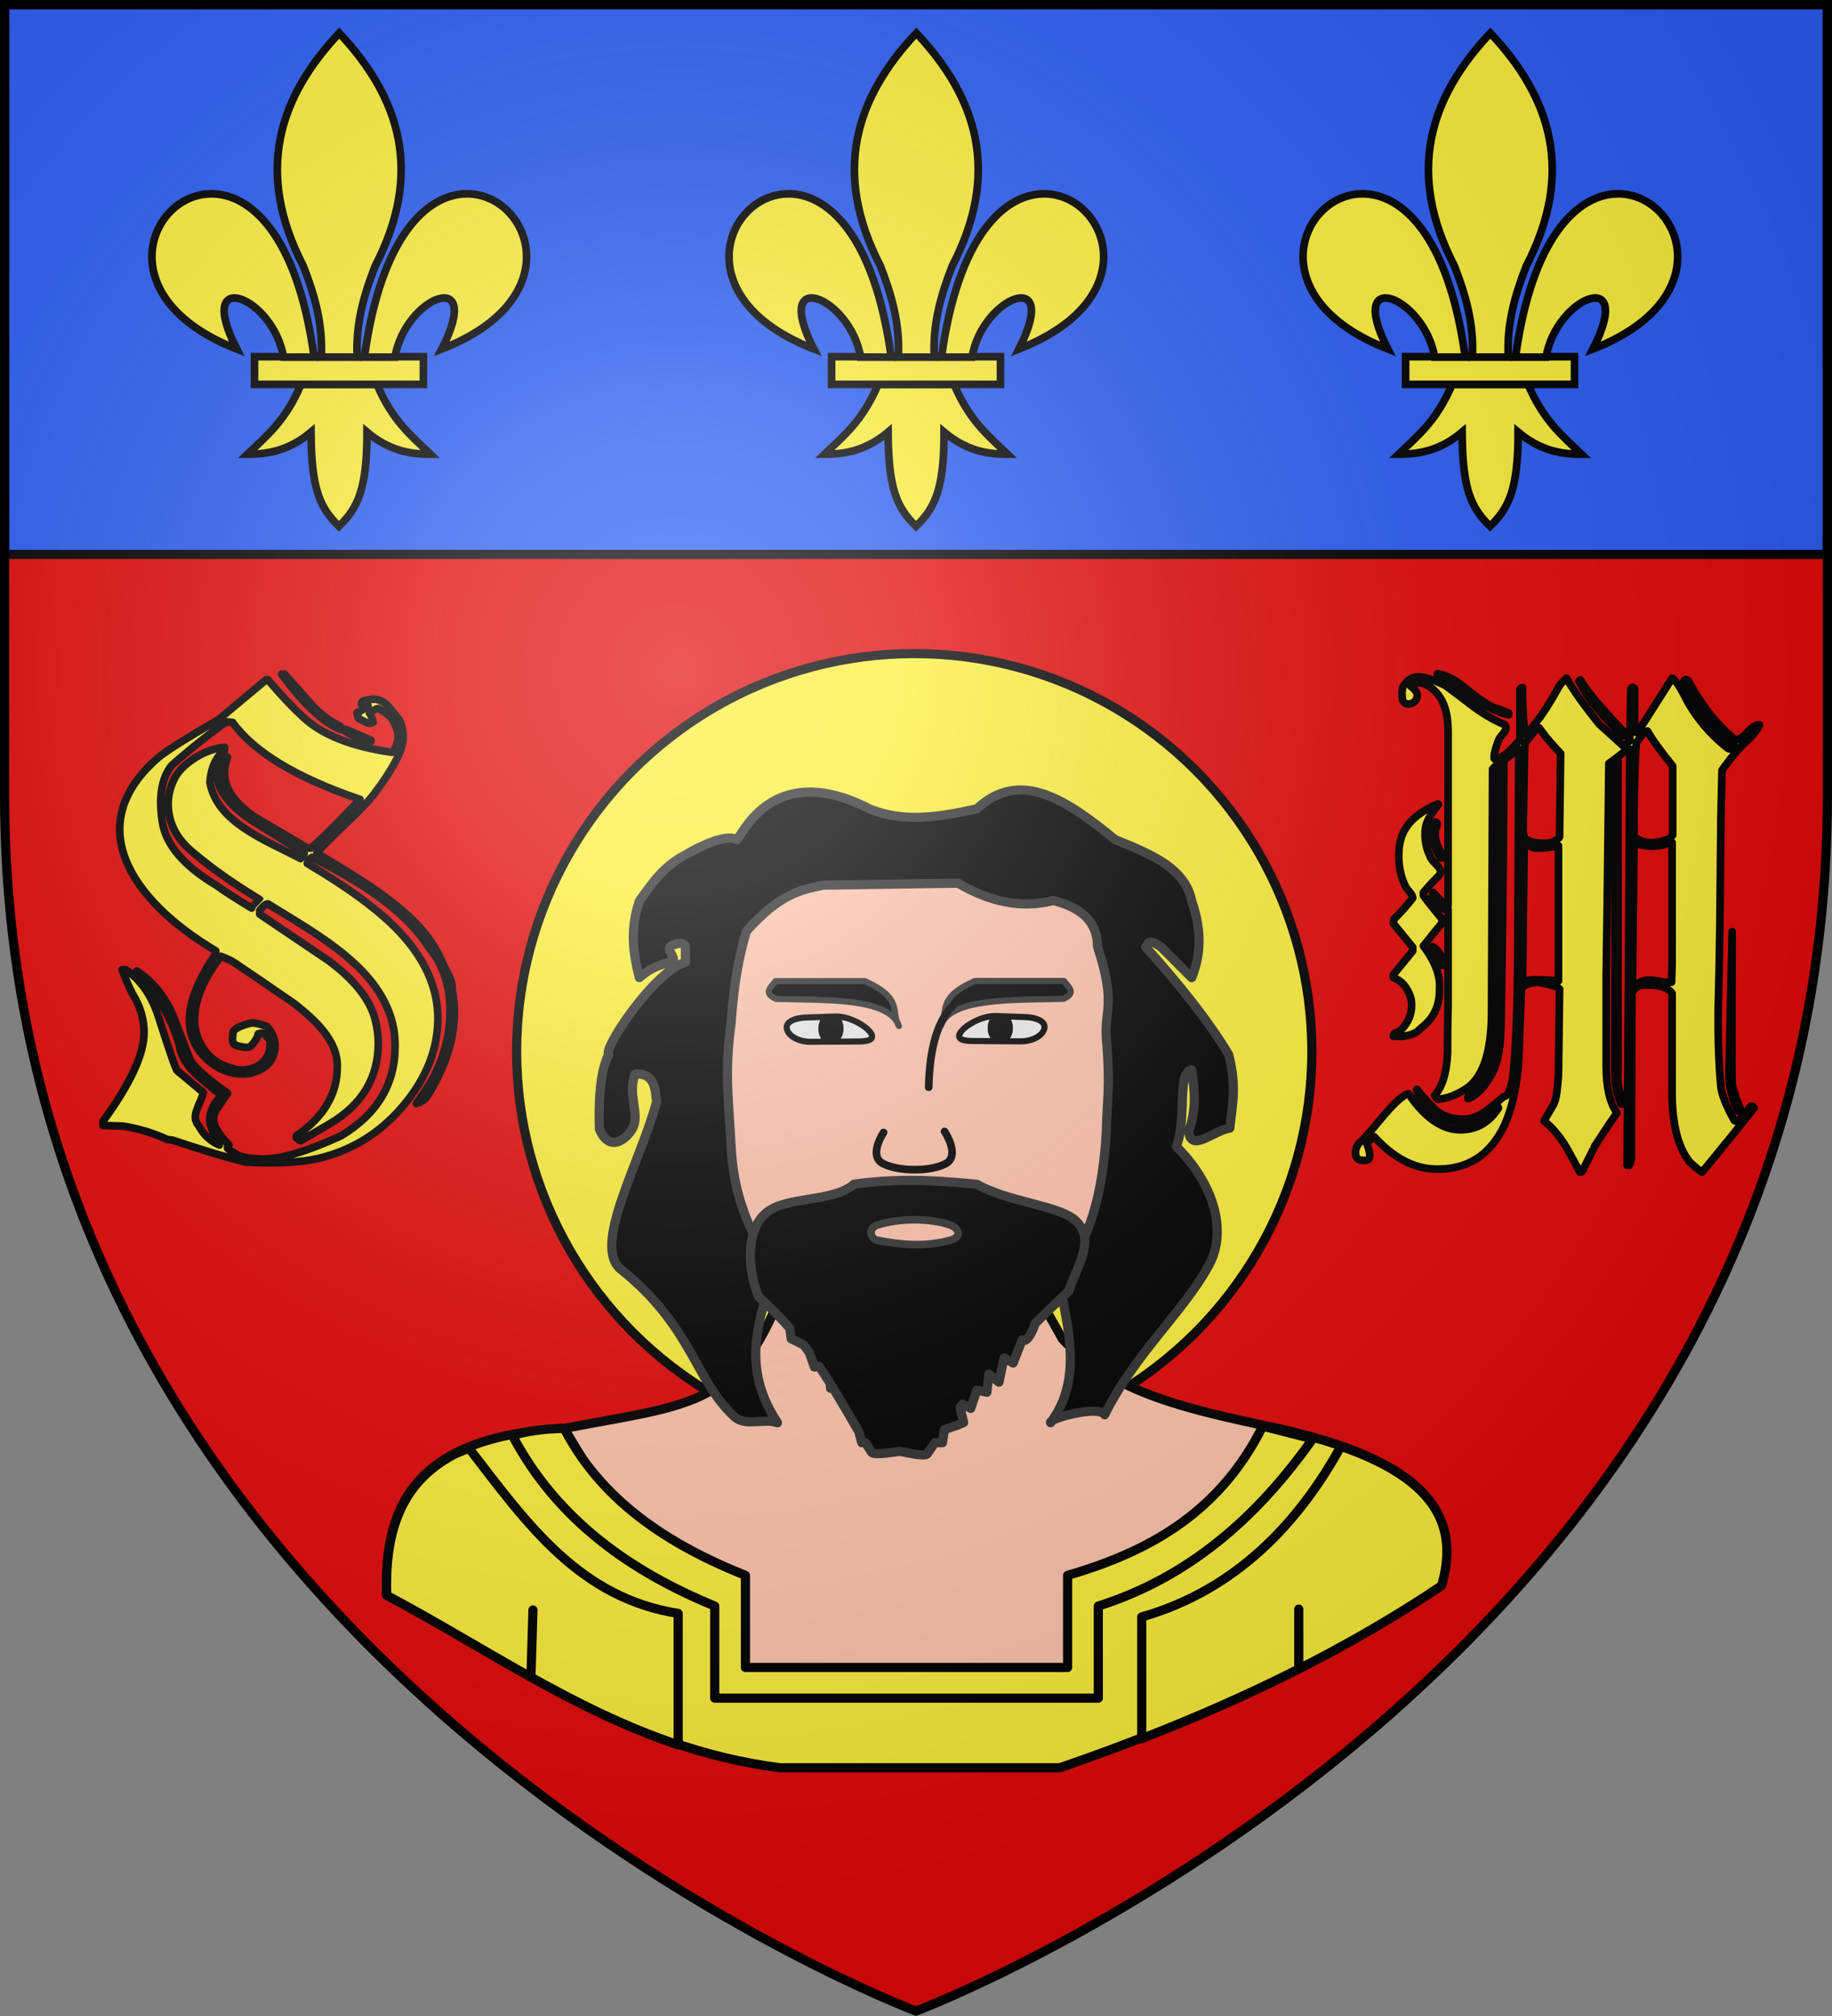 <svg height="660" width="600" xmlns="http://www.w3.org/2000/svg" xmlns:xlink="http://www.w3.org/1999/xlink"><rect width="100%" height="100%" fill="#808080" stroke="none"/><radialGradient id="a" cx="221.445" cy="226.331" gradientTransform="matrix(1.353 0 0 1.349 -77.629 -85.747)" gradientUnits="userSpaceOnUse" r="300"><stop offset="0" stop-color="#fff" stop-opacity=".314"/><stop offset=".19" stop-color="#fff" stop-opacity=".251"/><stop offset=".6" stop-color="#6b6b6b" stop-opacity=".125"/><stop offset="1" stop-opacity=".125"/></radialGradient><path d="m300 658.5s298.5-112.32 298.5-397.772c0-285.452 0-258.552 0-258.552h-597v258.552c0 285.452 298.5 397.772 298.5 397.772z" fill="#e20909" fill-rule="evenodd"/><g><g stroke="#000" stroke-linecap="round" stroke-linejoin="round"><g stroke-width="2.986" transform="matrix(1.005 0 0 1.005 -2.66 -3.592)"><circle cx="300.582" cy="346.049" fill="#fcef3c" r="129.573" stroke="#000" stroke-width="2.986"/><path d="m154.134 523.07c40.893 21.662 52.091 40.216 102.656 46.679h91.27c45.57-15.673 68.266-25.211 104.866-49.854 6.207-21.546 16.696-40.457-36.612-51.587-25.322-5.507-50.879-10.682-67.46-28.571l-10.714-19.048h-79.365c-14.759 41.525-29.53 39.951-72.27 48.2-49.656 2.553-33.196 26.387-32.37 54.181z" fill="#fec3ac" fill-rule="evenodd" stroke="#000" stroke-width="2.986"/><path d="m256.003 407.054c-1.038 19.763-15.376 36.486 0 60-4.391-1.635-10.375 1.346-14.008-1.984-12.979-11.898-13.563-29.149-37.024-48.016-9.484-7.627 6.382-34.88 11.667-54.643-.563-3.283-.132-9.377-7.024-8.968-2.518 6.667 1.436 12.526-.595 17.222-1.404 3.246-7.507 9.102-11.032.754-.411-12.37.784-19.923 3.016-24.365-2.048-1.639 14.943-27.293 25-30v-5c0-1.768-3.75-1.25-5 0s3.041 4.301 0 5c-3.894.895-7.083 2.362-10 5-2.014-7.758-3.168-15.762 0-25 4.002-5.399 7.413-11.035 15-15 5.195-3.153 13.587-6.876 16.627-4.96 1.151.725 10.527-26.891 43.373-10.04 11.667 4.763 23.333 2.486 35 0 14.007-13.223 29.431-2.811 45 10 11.399 4.623 22.888 9.186 25 20 3.615 10.442 2.706 18.245 0 25l-10-10c-4.346-3.062-4.136-.917-5 0 10.893 12.138 20.353 23.918 27.024 35 2.802 10.672 1.082 16.823.397 24.008-5.5.85-12.638 8.175-13.413.992 2.53-6.667 2.026-13.333.992-20-4.893.717-1.486 15.782-5 25 11.856 11.775 16.854 27.188 10.635 38.611-8.341 15.32-23.891 28.519-34.008 48.77-1.8-3.241-18.368 1.231-17.619 2.579 13.773-18.333 1.222-41.627.992-59.96z" fill-rule="evenodd" stroke="#313131" stroke-width="2.986"/><path d="m270.893 291.922 43.946-.658c10.351 6.098 20.702 8.326 31.054 5.658 10.502 2.625 14.415 7.996 14.409 15 6.182 18.945 2.169 20.411 2.893 30 1.378 16.012.14 20.253 0 30-2.29 42.099-17.079 46.699-27.302 65-27.431 8.195-49.539 5.744-70 0-8.683-19.65-23.589-31.146-25-60-.708-14.475-2.262-23.52 0-40 .691-9.35 1.713-18.92 5-30 11.252-12.589 18.002-13.472 25-15z" fill="#fec3ac" fill-rule="evenodd" stroke="#313131" stroke-width="2.986"/><g stroke="#000"><path d="m259.038 338.543c.388 2.596 4.035 4.417 7.735 4.394l12.475-.08c3.761-.024 6.45.101 7.363-.992 1.661-1.988-5.926-7.377-11.83-7.163l-9.742.353c-2.967.108-6.34 1.215-6.001 3.488z" fill="#ebebeb" fill-rule="evenodd" stroke-width="1.991"/><ellipse cx="268.847" cy="306.882" rx="6.577" ry="2.055" stroke-width="2.205" transform="matrix(.536 0 0 1.52 129.331 -127.813)"/><path d="m343.016 338.394c-.388 2.596-4.035 4.417-7.735 4.394l-12.475-.08c-3.761-.024-6.45.101-7.363-.992-1.661-1.988 5.926-7.377 11.83-7.163l9.742.353c2.967.108 6.34 1.215 6.001 3.488z" fill="#ebebeb" fill-rule="evenodd" stroke-width="1.991"/><ellipse cx="268.847" cy="306.882" rx="6.577" ry="2.055" stroke-width="2.205" transform="matrix(-.536 0 0 1.52 472.723 -127.962)"/></g><path d="m255.605 328.975c16.108.451 36.849-.45 39.997 8.837-2.843-4.614 1.657-8.928-11.162-14.65h-29.068c-1.32 1.938-4.297 3.876.233 5.814z" fill-rule="evenodd" stroke="#313131" stroke-width="1.991"/><path d="m349.171 328.945c-16.108.451-36.849-.45-39.997 8.837 2.843-4.614-1.657-8.928 11.162-14.65h29.068c1.32 1.938 4.297 3.876-.233 5.814z" fill-rule="evenodd" stroke="#313131" stroke-width="1.991"/><path d="m290.58 372.485s-5.152 7.637-.104 10.183c5.048 2.546 15.3 2.631 20.297 0s-.311-10.522-.311-10.522" fill="none" stroke="#000" stroke-width="2.489"/><path d="m314.592 329.846c-6.502 5.22-8.988 15.259-9.302 27.905" fill="none" stroke="#000" stroke-width="2.489"/><path d="m297.094 388.094c-5.072.076-10.412.423-16.156 1.25-6.985 6.041-22.323 3.719-28.844 9.5-6.888 6.106-5.517 19.625-2.156 27.25 3.806 3.394 7.129 6.784 10.094 10.156l.438 3.406 4.062 2.031c.633.814 1.243 1.625 1.844 2.438l1.656 4.75 1.531-.25c1.28 1.885 2.487 3.75 3.656 5.625l.062 1.531.594-.469c3.022 4.908 5.783 9.797 8.656 14.625l.938 3.594h1.219c.641 1.041 1.302 2.057 1.969 3.094.777 1.21 8.266-.253 9.156-.25.905.003 8.211 1.98 9.031.75.829-1.243 1.651-2.399 2.469-3.594h2.469l.656-4.281 3.938-1.312 2.312-.969-1.188-4.844c.284-.372.557-.754.844-1.125l2.656 1.344 1.969-5.906 3.281.656.656-5.906 3.281 2.625 1.656-7.906 2.969 1.656 2.969-7.562c0 0 1.619 1.954 4.25-5.281h-.094c3.355-3.327 7.02-6.826 11.062-10.625 2.016-7.109 9.045-16.298 2.312-22.781-5.316-5.119-21.795-6.016-32.344-11.969-7.696-.717-15.422-1.377-23.875-1.25z" fill-rule="evenodd" stroke="#313131" stroke-width="2.986"/><path d="m288.526 407.582c7.771 1.553 15.738 2.246 23.832 0 4.182-1.16 2.545-4.067 0-4.948-6.527-2.258-16.38-2.355-23.832 0-2.872.908-2.46 4.456 0 4.948z" fill="#fec3ac" fill-rule="evenodd" stroke="#313131" stroke-width="2.489"/><g stroke="#000" stroke-width="2.986"><g fill="#fcef3c" fill-rule="evenodd"><path d="m128.616 523.07c40.893 21.662 77.61 49.886 128.175 56.349h91.27c45.57-15.673 87.606-34.881 124.206-59.524 6.207-21.546-2.644-40.457-55.952-51.587-7.408 28.361-32.951 40.602-59.312 52.116l-4.441 29.831-111.042-.569-2.98-27.331-33.78-23.185-18.256-30.281c-49.656 2.553-58.714 26.387-57.888 54.181z" stroke-width="2.986"/><path d="m186.504 468.889c11.868 23.024 33.044 37.5 59.062 47.863v30h105v-30c28.426-8.217 50.108-21.709 63.597-48.597l16.26 4.134c-18.258 25.777-40.396 45.117-69.857 54.463v30h-125v-30c-27.199-11.174-51.418-28.025-65.94-55.604 3.911-1.116 9.81-2.21 16.878-2.259z" stroke-width="2.986"/><path d="m154.541 474.111c-1.568.577-3.086 1.188-4.557 1.828-18.765 9.752-22.873 27.005-22.305 46.133 31.435 16.652 60.413 37.166 95.084 48.732v-42.842c-32.212-5.09-49.149-29.054-68.223-53.852z" stroke-width="2.99" transform="matrix(.999 0 0 .999 1.114 1.722)"/><path d="m438.945 473.463c-13.511 24.54-33.938 46.803-64.973 55.635v39.691c35.463-13.782 68.408-30.082 97.838-49.896 5.176-17.966-.131-34.098-32.865-45.43z" stroke-width="2.99" transform="matrix(.999 0 0 .999 1.114 1.722)"/></g><path d="m425.887 527.748v18.109" fill="none" stroke-width="2.986"/><path d="m176.329 528.02-.658 21.834" fill="none" stroke-width="2.986"/></g></g><path d="m121.493 242.7c-3.195-.533-6.151-1.733-8.867-3.6l.476-.397 8.392 3.6zm-9.592-3.996-.234.195c-5.755-2.266-12.23-8.328-19.425-18.189h.958c2.722 3.063 5.56 6.261 8.516 9.595 2.956 3.334 6.192 5.8 9.709 7.398-0.0.134.158.468.476 1.001zm36.201 85.372c.483 2.396.724 4.794.724 7.194-0 8.933-2.958 18.13-8.875 27.591-.639 1.066-1.836 1.867-3.592 2.404 1.439-1.867 3.275-4.668 5.509-8.402 3.678-7.061 5.516-14.391 5.516-21.99-0-8.4-2.397-15.398-7.192-20.995-6.234-9.994-18.939-19.724-38.118-29.19-.8.533-1.28 1.2-1.441 2.001 13.589 7.997 23.658 15.461 30.209 22.392 9.111 9.73 13.267 20.06 12.467 30.989-.639 9.461-4.635 18.391-11.988 26.789-7.353 8.398-16.382 13.864-27.088 16.398-5.755 1.33-13.667 1.729-23.734 1.196-5.595-1.33-13.586-3.728-23.975-7.194l-1.675-.201c-4.638-2.131-9.514-3.598-14.625-4.399l-6.475-.201v-1.397c8.95-12.264 13.425-21.929 13.425-28.994-0-3.864-.958-7.596-2.875-11.196-1.278-1.997-2.717-5.129-4.317-9.396h1.2c4.956 3.336 8.55 8.534 10.784 15.595 3.356 10.531 5.355 16.33 5.999 17.395-0.0 0 2.875 2.4 8.626 7.2-.161.797-.64 2.096-1.438 3.896-.797 1.8-1.196 3.166-1.196 4.097-0 1.07.4 2.07 1.2 3.002 1.595 2.933 3.831 4.999 6.709 6.199-.956-1.468-1.995-3.801-3.117-6.998-.317-3.466.961-6.531 3.834-9.195-4.156-3.335-7.111-5.802-8.867-7.401-3.039-3.197-4.717-6.262-5.034-9.195-2.717-9.331-7.431-17.129-14.142-23.393-0-.399.078-.665.234-.799 4.795 3.067 8.631 7.598 11.508 13.594 2.078 5.333 4.156 10.665 6.233 15.998 2.239 2.929 6.236 6.392 11.991 10.391-.8 1.2-2 3-3.6 5.4-.639 1.066-.958 2.131-.958 3.197-0 2.136 1.678 4.936 5.034 8.402-.317.264-.476.598-.476 1.001-0.0.264 1.278 1.131 3.834 2.599 2.556.663 5.192.995 7.909.995 5.916 0 14.388-2.532 25.417-7.596 11.823-7.061 17.734-16.858 17.735-29.391-0-1.997-.159-3.929-.476-5.796-3.735-19.314-23.751-30.002-41.234-40.788-.8.134-1.68.869-2.641 2.203v1.196c7.511 5.068 15.025 10.135 22.541 15.199 8.628 6.398 13.742 12.929 15.342 19.592.639 2.534.958 4.999.958 7.395-0 11.333-5.275 20.131-15.825 26.395l-9.592 5.595c-.156 0-.634-.332-1.434-.995v-.604c8.95-6.13 13.425-13.661 13.425-22.594.218-8.472-6.984-15.082-13.908-20.593-6.551-4.531-13.184-9.063-19.9-13.594-.795-.533-2.231-1.2-4.309-2.001-5.755 7.464-8.633 14.396-8.633 20.794-0 3.6 1.119 6.932 3.358 9.997 2.239 3.065 5.355 5.065 9.35 6.001 2.234.667 4.47.567 6.709-.299 2.239-.866 3.758-2.233 4.558-4.1.639-1.334.878-3.0.717-4.997-.478-.533-.997-1.099-1.558-1.699-.561-.6-1.319-.701-2.275-.302-.161 1.066-.961 2.398-2.4 3.996-.8.667-2.558.535-5.275-.397-.8-.533-.958-1.999-.476-4.399.639-1.066 2.636-1.999 5.992-2.801 1.278 0 2.956.401 5.034 1.202 1.756 1.863 2.634 3.994 2.634 6.394-0 1.603-.398 3.069-1.193 4.399-1.122 2.131-3.519 3.665-7.192 4.601-5.595.667-10.55-1.2-14.867-5.601-3.195-3.331-4.792-7.33-4.792-11.996-0-5.996 2.875-13.193 8.626-21.593v-.995c-28.08-16.665-44.485-41.715-18.217-63.779 3.356-2.534 9.67-6.467 18.942-11.8l15.818-13.191h.483c4.473 5.195 8.309 9.258 11.508 12.191 6.233 5.866 15.981 9.732 29.243 11.599 2.561-3.201 2.561-6.801 0-10.8-.639-1.066-2.156-2.264-4.551-3.594-.8.13-1.758.663-2.875 1.599.478.533.875 1.532 1.193 2.996-.795.403-1.673.338-2.634-.195-1.6-.801-2.4-1.302-2.4-1.501-0-.199-.081-.7-.241-1.501 1.283-.533 2.483-1.332 3.6-2.398-0-.134-.72-.268-2.158-.403-0-.667.4-1.067 1.2-1.199.8-.132 1.519-.265 2.158-.4 2.078-.134 3.917.665 5.516 2.398 1.117 1.469 2.314 2.935 3.592 4.399.8 1.867 1.2 3.799 1.2 5.796-0 3.869-3.117 9.933-9.35 18.195-1.761 2.4-4.958 5.766-9.592 10.098-4.634 4.332-7.75 7.499-9.35 9.5 11.511 6.797 19.264 11.794 23.258 14.991 8.467 6.264 14.22 12.73 17.259 19.397.161.533.961 2.199 2.4 4.997 1.117 1.997 1.595 3.797 1.434 5.4zm-30.201-62.382c-20.778-7.065-34.684-15.463-41.717-25.193l-1.917-.195c-4.795 3.197-10.789 7.928-17.983 14.192-3.356 4.133-4.395 10.33-3.117 18.591 1.122 7.464 7.036 14.396 17.742 20.794 2.556 1.867 6.392 4.334 11.508 7.401 1.756-1.867 2.634-2.8 2.634-2.801-8.789-5.333-16.14-10.531-22.051-15.595-5.277-4.397-7.916-9.663-7.916-15.797-0-2.53.6-5.095 1.8-7.694 1.2-2.599 3.437-4.965 6.713-7.099 3.275-2.133 6.591-3.332 9.946-3.597v.799c-2.873 2.4-4.47 5.933-4.792 10.598 2.245 13.006 17.664 18.712 29.726 24.992.8-1.07 1.2-1.67 1.2-1.8-4.956-3.067-9.909-6.134-14.859-9.201-6.233-3.73-10.389-7.594-12.467-11.593-1.922-3.734-1.602-7.399.958-10.995.317 0.0.717.132 1.2.397-.644 1.733-.966 3.466-.966 5.198-0 4.93 3.197 9.663 9.592 14.198 5.755 3.332 11.511 6.73 17.266 10.196l1.434.195c3.839-3.331 9.194-8.662 16.066-15.992z" fill="#fcef3c" stroke-width="2.5"/><path d="m532.366 240.962h-.702c-6.786-6.254-11.643-12.236-14.571-17.947.118-.137.295-.274.53-.411 1.639 3.129 6.553 8.977 14.742 17.542zm37.74 122.389c-.232.137-.523.274-.873.411-1.989-4.216-2.984-8.024-2.984-11.423l1.05-47.322c-.118 29.917-.118 46.507 0 49.769.703 3.129 1.639 5.984 2.807 8.566zm-76.005-129.323c-5.268-1.224-11.178-4.623-17.732-10.196-2.339-1.498-4.211-2.313-5.614-2.446v-.815c2.689.27 5.907 1.969 9.653 5.098 4.214 3.399 7.316 5.439 9.305 6.119 1.053.27 2.516.814 4.387 1.631zm37.215 125.451c-0.0.407-.118 1.085-.354 2.036-1.404-2.992-2.105-6.594-2.105-10.807l.177-101.174c.232-.137.525-.205.879-.205v101.99c-.236 2.992.232 5.712 1.404 8.161zm44.934-122.183c-.35 1.087-1.579 2.718-3.686 4.893-2.457 2.042-5.323 5.374-8.598 9.997l-.354 16.11-.354 35.7c-.114 8.703-.289 17.405-.525 26.107-.118 9.79.175 18.357.879 25.703.236 2.449 1.698 6.119 4.387 11.012.703.411 1.171.479 1.404.205l4.039-4.893c.468 0.0.819.203 1.055.61-3.864 4.897-9.541 11.9-17.03 21.009-.232 0-1.579-1.087-4.039-3.262-3.861-4.897-5.791-12.446-5.791-22.646v-32.631c-1.521-2.179-4.973-3.063-10.355-2.652-1.289.407-2.225 1.291-2.807 2.652l-.177 53.441c.118.813-.116 1.766-.702 2.857h-.702c.114-16.592.289-41.41.525-74.457l.348-61.801h-.873c-1.289 1.22-3.28 2.783-5.973 4.687l-.525 44.06-.348 25.292v29.986c-0 6.665 1.17 11.697 3.509 15.096-1.757 2.449-4.214 6.121-7.371 11.018-0.0.133-1.346 2.851-4.039 8.155l-.702.205c-2.693-5.03-4.389-8.09-5.089-9.182-2.107-3.262-4.33-5.777-6.669-7.545.582-1.087 1.518-2.718 2.807-4.893.7-1.091 1.168-2.657 1.404-4.697.236-2.04.411-3.943.525-5.711l.354-27.944c-.704-.813-3.22-1.56-7.548-2.241-1.404.27-2.282.473-2.636.61-1.054.274-1.814.818-2.282 1.631-.35 7.752-.643 15.436-.879 23.051-.582 8.566-2.102 15.637-4.559 21.215-4.682 10.196-12.407 15.091-23.174 14.685-6.903-.27-13.457-3.806-19.66-10.607-0.0 0-.82.681-2.459 2.042.939 2.448 1.232 4.148.879 5.098-.468.681-1.579.818-3.332.411-1.171-.544-1.464-1.905-.879-4.084.7-1.224 1.284-1.903 1.752-2.036 2.575-2.859 5.091-5.783 7.548-8.771 3.514-4.079 6.089-6.325 7.725-6.735 5.386 7.889 11.062 11.834 17.03 11.834 5.264 0 9.418-2.38 12.46-7.14l-.171-.411c-3.043 3.403-6.789 5.104-11.239 5.104-3.043 0-5.909-.818-8.598-2.453-3.628-2.175-5.911-4.893-6.846-8.155l.177-.205c1.168 1.631 3.098 3.806 5.791 6.524 2.457 2.179 5.5 3.268 9.128 3.268 1.871 0 3.685-.442 5.44-1.326 1.755-.884 4.388-2.89 7.899-6.02.936-.137 1.609-.818 2.02-2.042.411-1.224.732-2.38.964-3.467 1.053-8.429 1.639-22.298 1.757-41.608l.348-66.7c-.114 0-1.752 1.222-4.912 3.667-0 19.04-.293 47.395-.879 85.064-.118 4.349-.293 7.408-.525 9.176-.468 3.399-1.288 6.188-2.459 8.366-2.457 4.486-5.089 7.204-7.896 8.155-.118-.544.145-1.053.787-1.528.643-.475 1.257-.916 1.843-1.323 3.043-2.859 5.091-6.872 6.144-12.039.586-2.992.937-7.955 1.055-14.89l.702-80.165c-.704.274-1.523.955-2.459 2.042l-.354 80.37c-.114 13.052-3.098 21.279-8.951 24.682-3.161 1.901-6.086 2.92-8.775 3.056l-.879-1.22c2.575-2.992 3.978-7.684 4.211-14.075-0-5.171.059-10.271.177-15.301v-31.617c-1.054.27-1.989-.139-2.807-1.226-1.521-1.901-2.282-2.851-2.282-2.851-.118-.274-.059-.751.177-1.432l4.387 4.694.525-.411v-57.114c-0-8.022-2.632-13.188-7.896-15.5-1.639-.543-3.103-.272-4.393.815.586.27 1.289 1.017 2.111 2.241.232 1.498-.238 2.588-1.409 3.268-1.636.681-2.746.34-3.332-1.021-.35-2.722-.116-4.422.702-5.098 1.171-1.635 2.693-2.452 4.564-2.453 1.171 0 2.693.34 4.564 1.021 2.689 1.087 4.093 1.7 4.211 1.836 3.161 2.312 6.321 4.692 9.482 7.14 3.628 2.586 6.964 4.49 10.007 5.715.232.407.348.745.348 1.015-0.0.544-.38 1.258-1.141 2.141-.761.884-1.2 1.531-1.318 1.942-1.054 2.718-1.521 4.69-1.404 5.914.236.407 1.085.202 2.547-.613 1.462-.815 3.422-2.651 5.879-5.506v-16.521c.35-.411.643-.616.879-.616-.118 3.403.116 8.503.702 15.301.704-.27 1.494-.982 2.37-2.138.877-1.156 1.433-1.87 1.669-2.144 1.871-2.311 4.094-5.779 6.669-10.402.468-1.087 1.462-2.311 2.984-3.673 1.989 3.673 5.559 8.705 10.709 15.096l7.896 7.14c.821-.411 1.523-1.023 2.105-1.836l.354-16.726c.236-.817.645-.886 1.227-.205v13.869c.236.544.587.612 1.055.205.118 0 3.862-5.847 11.234-17.542.936.544 2.164 2.243 3.686 5.098 3.396 6.935 8.194 12.851 14.394 17.747.821.681 1.582.477 2.282-.61-0-.68-.234-1.089-.702-1.226-.818-.27-1.286-.541-1.404-.815-4.914-4.623-8.659-9.246-11.234-13.869-1.172-1.361-2.225-3.129-3.161-5.304.35-.68.818-.749 1.404-.205 4.564 8.433 9.714 14.892 15.45 19.378 1.053.137 2.369-.678 3.948-2.446 1.578-1.768 2.894-2.583 3.948-2.446zm-103.39 43.444c-.468.137-.82.206-1.055.205-1.989-3.129-2.984-5.781-2.984-7.955-0-.817.205-1.701.616-2.652.411-.95.673-1.359.787-1.226.471.274.589.751.354 1.432-.35.681-.525 1.224-.525 1.631-.236 2.312.7 5.167 2.807 8.566zm-.879 21.825c-1.286 1.498-3.216 3.878-5.791 7.14 3.861 5.167 5.616 9.858 5.266 14.075.118 5.441-1.93 9.726-6.144 12.855-1.757 2.038-4.741 2.922-8.952 2.652-0-.681.38-1.124 1.141-1.329.761-.205 1.257-.511 1.489-.918 2.225-2.311 3.337-4.963 3.337-7.955-0-.95-.118-1.834-.354-2.652-1.168-3.399-3.039-5.507-5.614-6.325v-1.015l6.316-7.756v-1.22l-6.316-7.75.177-1.432c2.221-2.175 4.268-4.486 6.139-6.935-0-.544-.321-1.189-.964-1.936-.643-.747-1.082-1.326-1.318-1.737-1.521-2.992-2.282-6.391-2.282-10.196-0-2.448.352-4.625 1.055-6.53 1.639-4.349 5.561-7.816 11.764-10.402l.171.205c-.7.814-1.606 2.071-2.719 3.772-1.112 1.702-1.669 3.64-1.669 5.814-0 2.718.527 5.098 1.58 7.14.118.681.732 1.565 1.843 2.652 1.111 1.087 1.666 1.903 1.666 2.446-0.0.544-.234 1.087-.702 1.631-1.054.955-2.691 2.722-4.912 5.304v1.021c1.168 1.631 3.039 4.011 5.614 7.14.586.544.645 1.291.177 2.241zm.702 13.465c-.468.137-.848-.169-1.141-.918-.293-.749-.439-1.225-.439-1.429-0-.203-.38-.713-1.141-1.528-.761-.815-1.023-1.563-.787-2.244 1.989 1.087 3.159 3.127 3.509 6.119zm75.132-42.629v-22.646c-3.979-4.893-6.728-8.7-8.25-11.423-.822.137-2.05 1.43-3.686 3.878-.586 9.927-.82 20.125-.702 30.596 2.571 2.449 6.432 2.72 11.582.815zm-.177 41.813v-39.367h-.879c-3.275 1.494-7.136 1.56-11.582.199l-.53 45.492c.236.681.646.884 1.232.61.586-.27 1.17-.542 1.752-.815 1.171-.544 2.811-.612 4.918-.205 2.575.411 4.212.548 4.912.411zm-36.513-68.537c-1.054-1.087-2.575-2.787-4.564-5.098l-2.454-3.268c-.821.274-1.641 1.023-2.459 2.247-1.404 1.768-2.164 2.72-2.282 2.857l-.525 29.164.525 2.042c.35.137 1.111.477 2.282 1.021 4.564.95 7.607.407 9.128-1.631zm-.702 74.45v-44.259c-3.979.813-6.787 1.017-8.427.61-.7-.407-1.636-.678-2.807-.815l-.525 44.67c1.753-.681 5.673-.749 11.759-.205z" fill="#fcef3c" stroke-width="2.5"/></g><g><path d="m1.5 1.5h597v180h-597z" fill="#2b5df2" stroke="#000" stroke-width="3"/><g id="b" fill="#fcef3c" stroke="#000" stroke-width="1.317" transform="matrix(1.897 0 0 1.899 42.181 6.294)"><path d="m29.739 62.946c-2.69 6.351-6.015 8.922-9.244 12.043 3.618.017 7.225-.678 10.963-3.814.064 9.675 1.458 12.982 4.819 16.233 3.323-3.149 4.858-6.547 4.847-16.233 3.738 3.136 7.335 3.83 10.953 3.814-3.228-3.121-6.544-5.693-9.234-12.043z" fill="#fcef3c" fill-rule="evenodd" stroke="#000" stroke-width="1.317"/><path d="m21.707 58.178h29.159v4.772h-29.159z" fill="#fcef3c" stroke="#000" stroke-width="1.317"/><path d="m126.281 7.938c-34.942 37.095-48.392 79.826-20.625 133.344 6.342 16.258 11.338 33.045 10.312 52.25h20.625c-1.026-19.205 3.971-35.992 10.312-52.25 27.767-53.518 14.317-96.249-20.625-133.344z" fill="#fcef3c" fill-rule="evenodd" stroke="#000" stroke-width="4.382" transform="matrix(.301 0 0 .301 -1.678 0)"/><path d="m52.25 100c-35.235.845-58.727 60.018 15.219 88.875-24.44-47.874 20.896-30.132 26.875 4.656h17.531c-9.679-70.661-37.052-94.073-59.625-93.531z" fill="#fcef3c" fill-rule="evenodd" stroke="#000" stroke-width="4.382" transform="matrix(.301 0 0 .301 -1.678 0)"/><path d="m198.969 100c-22.301.418-48.764 24.284-58.25 93.531h17.5c5.98-34.788 51.346-52.531 26.906-4.656 74.894-29.227 49.821-89.549 13.844-88.875z" fill="#fcef3c" fill-rule="evenodd" stroke="#000" stroke-width="4.382" transform="matrix(.301 0 0 .301 -1.678 0)"/></g><use id="c" height="100%" transform="translate(189 0)" width="100%" xlink:href="#b"/><use height="100%" transform="translate(188)" width="100%" xlink:href="#c"/></g></g><path d="m300 658.5s298.5-112.32 298.5-397.772c0-285.452 0-258.552 0-258.552h-597v258.552c0 285.452 298.5 397.772 298.5 397.772z" fill="url(#a)" fill-rule="evenodd"/><path d="m300 658.397s-298.5-112.418-298.5-398.119c0-285.701 0-258.778 0-258.778h597v258.778c0 285.701-298.5 398.119-298.5 398.119z" fill="none" stroke="#000" stroke-width="3"/></svg>